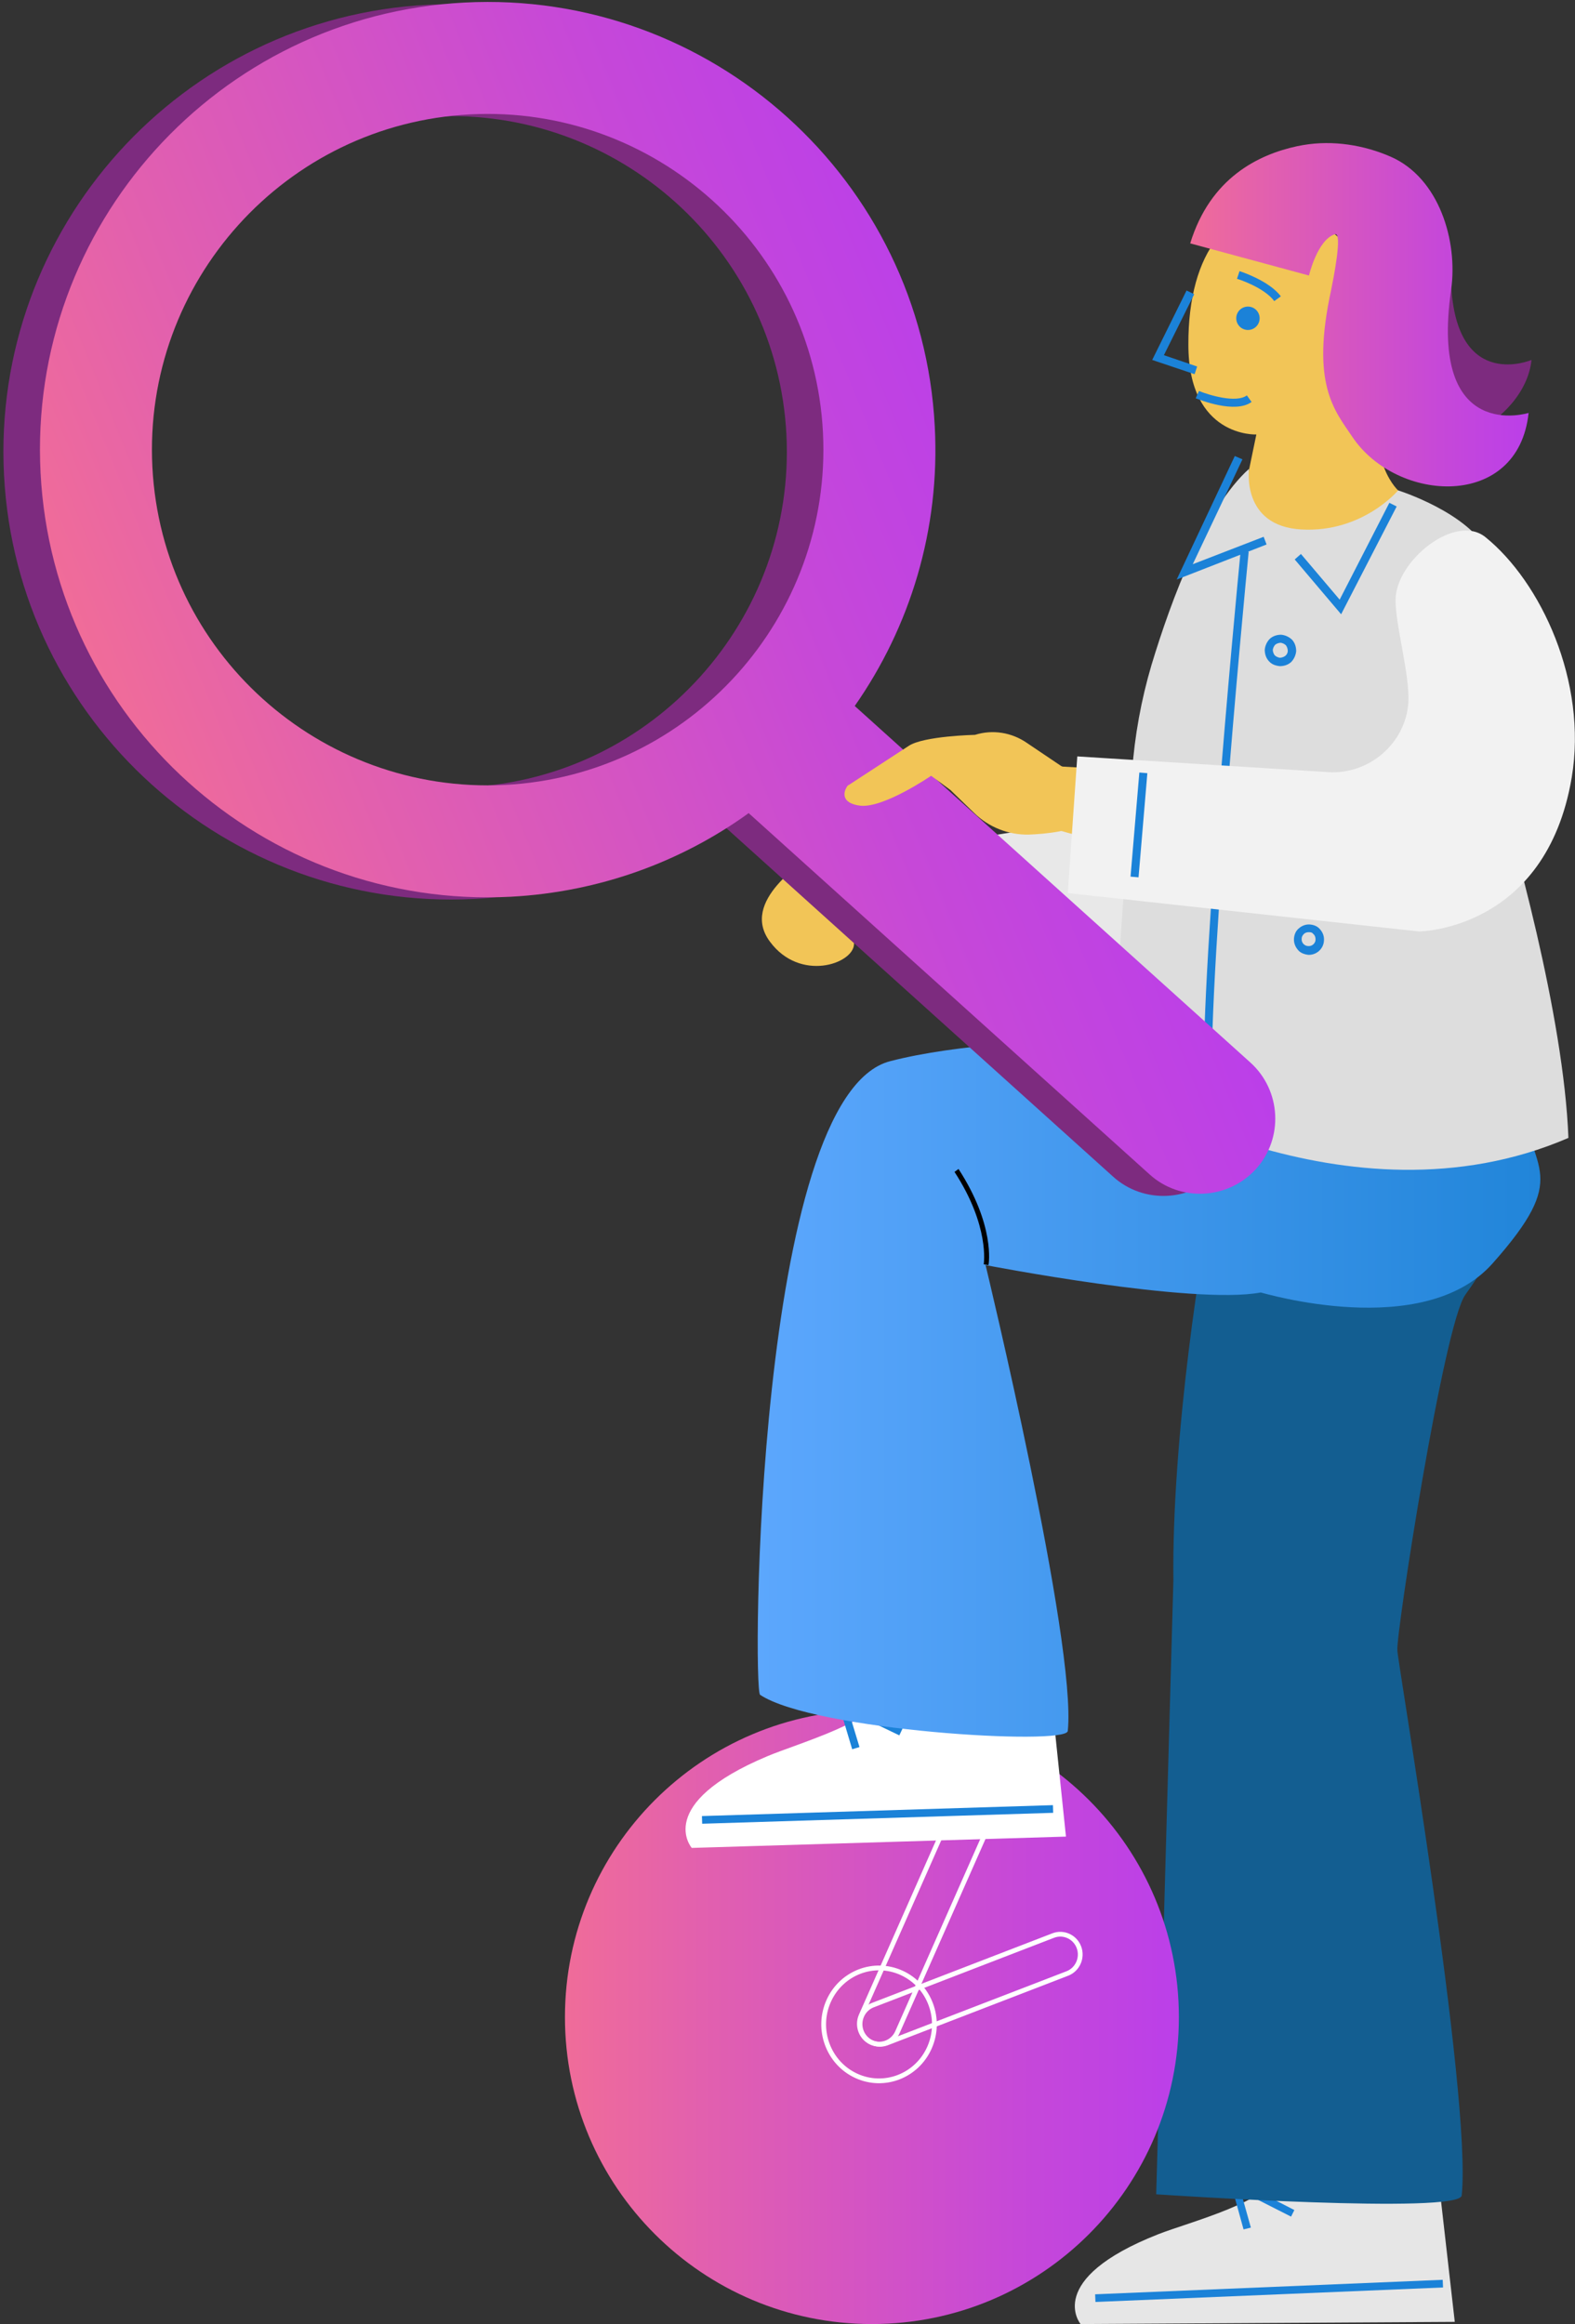 <svg width="431" height="636" viewBox="0 0 431 636" fill="none" xmlns="http://www.w3.org/2000/svg">
<rect x="0" y="0" width="431" height="636" fill="#333333" stroke="none"/>
<style>
    @keyframes rotate {
        from {
            transform: rotate(0);
        }

        to {
            transform: rotate(360deg);
        }
    }
    #minuteArrow {
        transform-origin: 55.8% 86.9%;		
        animation: rotate 3s linear infinite;
    }

    #hoursArrow {
        transform-origin: 55.8% 86.9%;		
        animation: rotate 15s linear infinite;
    }
</style>
<path d="M392.9 589.7L398.1 635.4L295.7 636C295.7 636 285.5 623.8 317 611.4C325.4 608.1 348.3 602.3 349.9 594.3L392.9 589.7Z" fill="#E6E6E6"/>
<path d="M336.3 595.6L340.3 610.1L342.3 609.6L339.5 599.6L353.3 606.6L354.2 604.8L336.3 595.6Z" fill="#1B82D8"/>
<path d="M394.8 623.889L299.686 627.857L299.773 629.955L394.887 625.987L394.8 623.889Z" fill="#1B82D8"/>
<path d="M341.2 304.9L335.1 317.8C334 320.2 333.1 322.7 332.5 325.2C328.9 340 320.6 393.8 321.1 432.5C321.1 433 316.5 597.1 316.4 600.4C316.4 600.5 316.4 600.5 316.5 600.5C319.5 600.7 399.5 606 400 600.8C402.8 573.3 381.9 451.7 382.4 451.6C381.9 447.7 395.1 362.4 401 354.3C405.5 348.1 409 342 411.5 335.9C430.8 290.1 362.6 260 341.2 304.9Z" fill="#135E91"/>
<path d="M238.6 636C284.992 636 322.6 598.392 322.6 552C322.6 505.608 284.992 468 238.6 468C192.208 468 154.6 505.608 154.6 552C154.6 598.392 192.208 636 238.6 636Z" fill="url(#paint0_linear_0_1)"/>
<path d="M238.376 558.915C235.643 557.656 234.416 554.351 235.651 551.573L265.62 483.823C266.856 481.036 270.097 479.786 272.821 481.045C275.555 482.305 276.781 485.61 275.546 488.388L245.577 556.137C244.35 558.915 241.109 560.165 238.376 558.915Z" stroke="white" stroke-width="1.304" stroke-miterlimit="10" id="minuteArrow"/>
<path d="M235.695 555.869C234.635 553.011 236.063 549.795 238.866 548.715L288.24 529.671C291.043 528.591 294.197 530.047 295.257 532.905C296.317 535.763 294.889 538.979 292.085 540.059L242.721 559.094C239.918 560.174 236.755 558.718 235.695 555.869Z" stroke="white" stroke-width="1.304" stroke-miterlimit="10" id="hoursArrow"/>
<path d="M246.777 539.916C254.407 543.427 257.797 552.573 254.355 560.344C250.912 568.124 241.941 571.581 234.32 568.07C226.698 564.569 223.299 555.414 226.742 547.643C230.185 539.863 239.155 536.406 246.777 539.916Z" stroke="white" stroke-width="1.304" stroke-miterlimit="10"/>
<path d="M287.3 460.4L291.7 502.6L189.3 505.7C189.3 505.7 178.8 493.7 210 480.6C218.3 477.1 241.1 470.7 242.5 462.7L287.3 460.4Z" fill="white"/>
<path d="M228.9 464.3L233.2 478.7L235.2 478.1L232.2 468.2L246.1 474.9L247 473L228.9 464.3Z" fill="#1B82D8"/>
<path d="M288.138 493.994L192.086 496.983L192.151 499.082L288.203 496.093L288.138 493.994Z" fill="#1B82D8"/>
<path d="M415.8 300.6C419.2 320.6 430 321.5 408.4 345.8C389.4 367.1 345.3 353.7 345 353.7C326.4 357.2 269.7 346.2 269.7 346.2C269.7 346.2 294.7 449.7 292.2 473.7C291.8 477.8 222.7 473.6 208 463.8C205.9 462.4 206.8 299.9 243.6 290.4C280.4 280.9 349.9 285.5 355 282.9C394.9 262.3 405.2 258.2 405.2 258.2L415.8 300.6Z" fill="url(#paint1_linear_0_1)"/>
<path d="M261.2 320.7C270.9 335.6 269.2 345.9 269.2 346L270.5 346.2C270.6 345.8 272.3 335.3 262.3 319.9L261.2 320.7Z" fill="black"/>
<path d="M305.4 229.2L240.3 233.3C240.3 233.3 227.3 229.7 223.6 232.8C219.9 235.9 202.4 246.6 210.7 257.7C218.9 268.8 233.5 263.8 233.7 258.4C233.9 253 226.2 252.8 233.9 253C241.6 253.2 246.2 248.9 246.2 248.9L317 252.4L305.4 229.2Z" fill="#F2C557"/>

<path d="M332.8 147C332.8 147 339.7 134.7 352.3 140C365 145.3 386.5 171.3 388.7 213.7C390.8 256.2 349.8 258.9 349.8 258.9L253.7 269.3L248.1 232.3L316.2 221.6C327.4 219.8 335.1 209.3 333.4 198.1C330.7 180.8 328.3 157.1 332.8 147Z" fill="#E8E8E8"/>
<path d="M266.554 230.248L264.287 230.633L269.764 262.872L272.032 262.487L266.554 230.248Z" fill="#4D80D3"/>
<path d="M254.2 241.8C253.4 239.6 254.7 237.1 256.9 236.4C259.1 235.6 261.6 236.9 262.3 239.1C262.7 240.2 262.6 241.3 262.1 242.4C261.6 243.4 260.7 244.2 259.6 244.6C259.5 244.6 259.3 244.7 259.2 244.7C257.1 245.1 254.9 243.9 254.2 241.8ZM257.6 238.5C257.1 238.7 256.7 239 256.4 239.5C256.2 240 256.1 240.5 256.3 241.1C256.7 242.2 257.8 242.7 258.9 242.4C259.4 242.2 259.8 241.9 260.1 241.4C260.3 240.9 260.4 240.4 260.2 239.8C260 239.3 259.7 238.9 259.2 238.6C258.8 238.4 258.3 238.3 257.8 238.4C257.7 238.4 257.7 238.5 257.6 238.5Z" fill="#4D80D3"/>
<path d="M340.3 135.8L343.8 118.9C343.8 118.9 325.2 119.8 325.2 94.3C325.1 68.8 336.7 54.3 354.1 58.2C371.5 62 382.4 86.5 378 106.7C373.7 126.9 382.9 134.5 382.9 134.5C382.9 134.5 384 160.1 371.5 161.9C358.9 163.6 334.1 149.9 340.3 135.8Z" fill="#F2C557"/>
<path d="M341.5 90.3C343.267 90.3 344.7 88.867 344.7 87.1C344.7 85.333 343.267 83.9 341.5 83.9C339.733 83.9 338.3 85.333 338.3 87.1C338.3 88.867 339.733 90.3 341.5 90.3Z" fill="#1B82D8"/>
<path d="M338.5 76.3C338.6 76.3 345.9 78.6 348.7 82.4L350.5 81.1C347.3 76.8 339.5 74.3 339.2 74.2L338.5 76.3Z" fill="#1B82D8"/>
<path d="M315.3 98.5L326.9 102.4L327.6 100.3L318.5 97.2L326.8 80.5L324.7 79.5L315.3 98.5Z" fill="#1B82D8"/>
<path d="M327.2 109C328.3 109.4 338 113.3 342.5 110L341.2 108.2C338.3 110.4 330.8 108.1 328.1 107L327.2 109Z" fill="#1B82D8"/>
<path d="M367.9 101.9C366.3 98.7 364.8 94.8 364.5 90.6C364.5 90.4 364.5 90.1 364.4 89.9C366.8 93.6 368.7 98.6 369.6 105.5C368.8 104.3 368.2 103.1 367.9 101.9Z" fill="url(#paint2_linear_0_1)"/>
<path d="M364 90.2C364 90.2 368.1 82.2 376.3 89.4C384.5 96.6 366.5 105 366.5 105L364 90.2Z" fill="#E5C35F"/>
<path d="M368.1 79.7C368.7 91.2 372.3 109.1 377.4 115.1C390.1 129.9 417.3 115.9 419.1 98.5C419.1 98.5 399.2 107 397.2 79.3C396.6 71.7 377.3 39.5 357.3 45.3C356.8 45.4 355.5 45.5 355.9 45.7C370.3 51.7 367.9 75.2 368.1 79.7Z" fill="#7D2B7F"/>
<path d="M341.8 128.3C341.8 128.3 339.6 144 356.2 144.9C372.9 145.8 382.6 134.2 382.6 134.2C382.6 134.2 402.1 140.3 407.4 151.4C411.4 159.9 409.6 194.5 408.5 210.6C414.2 229.3 427.9 277.7 429.2 311.4C368.5 337.6 303.9 296.5 303.9 296.5L309.8 211.2C310.5 201.3 312.3 191.5 315.1 182C320.6 163.8 329.9 139 341.8 128.3Z" fill="#DDDDDD"/>
<path d="M329.8 302.6L332 302.3C329.4 280.2 340.4 164.1 341.7 151L339.5 150.8C338.2 163.9 327.2 280.2 329.8 302.6Z" fill="#1B82D8"/>
<path d="M347.2 180.9C346.4 180 346.1 178.9 346.1 177.8C346.2 176.7 346.7 175.6 347.5 174.8C348.4 174 349.5 173.7 350.6 173.7C351.7 173.8 352.8 174.3 353.6 175.1C354.4 176 354.7 177.1 354.7 178.2C354.6 179.3 354.1 180.4 353.3 181.2C352.4 182 351.3 182.3 350.2 182.3C349.2 182.2 348.3 181.9 347.6 181.3C347.4 181.1 347.3 181 347.2 180.9ZM352.4 178.1C352.4 177.6 352.2 177 351.9 176.6C351.5 176.2 351 176 350.5 175.9C350 175.9 349.4 176.1 349 176.4C348.6 176.8 348.4 177.3 348.3 177.8C348.3 178.3 348.5 178.9 348.8 179.3C349.2 179.7 349.7 179.9 350.2 180C350.7 180 351.3 179.8 351.7 179.5C352.1 179.2 352.4 178.7 352.4 178.1Z" fill="#1B82D8"/>
<path d="M322 158.6L346.6 149L345.8 146.9L326.4 154.4L340 125.7L337.9 124.8L322 158.6Z" fill="#1B82D8"/>
<path d="M367 168.1L382.2 138.6L380.2 137.6L366.6 164.1L356 151.6L354.3 153.1L367 168.1Z" fill="#1B82D8"/>
<path d="M354.1 256.8C354.2 255.7 354.6 254.7 355.5 254C356.3 253.3 357.4 252.9 358.5 253C359.6 253.1 360.6 253.5 361.3 254.4C362 255.2 362.4 256.3 362.3 257.4C362.2 259.7 360.2 261.4 358 261.3C357.1 261.2 356.2 260.9 355.5 260.3C354.5 259.3 354 258.1 354.1 256.8ZM358.2 255.1C357.7 255.1 357.2 255.2 356.8 255.6C356.4 256 356.2 256.4 356.2 256.9C356.1 258 357 258.9 358 258.9C359.1 259 360 258.1 360 257.1C360 256.6 359.9 256.1 359.5 255.7C359.4 255.6 359.4 255.6 359.3 255.5C359.1 255.2 358.7 255.1 358.2 255.1Z" fill="#1B82D8"/>
<path d="M325.7 66.6L358.2 75.4C358.2 75.4 360.5 65.6 365.3 64.1C367.5 63.4 364.8 76.7 364.3 79.2C358.6 105.2 365.2 112.3 370.1 119.6C382.3 137.7 415.5 139.6 418.3 113C418.3 113 391 121.6 397.1 79.3C399 65.9 393.8 48.7 380.6 42.9C373.3 39.7 364.8 38.3 356.6 39.7C356.1 39.8 355.5 39.9 355 40C344.3 42.3 331.2 48.7 325.7 66.6Z" fill="url(#paint3_linear_0_1)"/>
<path d="M332.2 291.4L223.9 193.8C239 172.2 247.3 145.6 245.8 117.3C242.3 49.8 184.6 -2.2 117.1 1.3C49.6 4.8 -2.4 62.5 1.1 130C4.6 197.5 62.3 249.5 129.8 246C154.1 244.7 176.5 236.4 194.9 223.1C195 223.2 195.1 223.4 195.3 223.5L304.6 322C313 329.6 326.1 328.9 333.7 320.5C341.3 312 340.6 298.9 332.2 291.4ZM31.7 128.4C29.1 77.8 68.1 34.5 118.7 31.9C169.3 29.3 212.6 68.3 215.2 118.9C217.8 169.5 178.8 212.8 128.2 215.4C77.6 218 34.3 179 31.7 128.4Z" fill="#7D2B7F"/>
<path d="M342.2 290.8L233.9 193.2C249 171.6 257.3 145 255.8 116.7C252.3 49.2 194.6 -2.8 127.1 0.7C59.6 4.2 7.6 61.9 11.1 129.4C14.6 196.9 72.3 248.9 139.8 245.4C164.1 244.1 186.5 235.8 204.9 222.5C205 222.6 205.1 222.8 205.3 222.9L314.6 321.4C323 329 336.1 328.3 343.7 319.9C351.3 311.5 350.6 298.4 342.2 290.8ZM41.7 127.8C39.1 77.2 78.1 33.9 128.7 31.3C179.3 28.7 222.6 67.7 225.2 118.3C227.8 168.9 188.8 212.2 138.2 214.8C87.6 217.4 44.3 178.5 41.7 127.8Z" fill="url(#paint4_linear_0_1)"/>
<path d="M231.7 215.4C231.8 215.2 232 214.9 232.3 214.8L248.7 204.1C252.8 201.4 266.8 201.1 266.8 201.1C271.6 199.6 276.8 200.4 281 203.3L290.2 209.5C290.5 209.7 290.7 209.8 291 209.8L381.8 214.9C383 215 383.8 216.3 383.2 217.4L369.8 241C369.5 241.6 368.8 241.9 368.1 241.8C359.4 240.4 303.1 231.3 290.8 227.5C290.5 227.4 290.3 227.4 290 227.5C286.8 228.1 283.9 228.3 281.5 228.4C276 228.5 270.6 226.4 266.6 222.5L260.3 216.4C260.2 216.3 260.2 216.3 260.1 216.2L254.8 212.3C254.8 212.3 242 221.1 235.5 220.5C229.8 219.8 231 216.5 231.7 215.4Z" fill="#F2C557"/>
<path d="M381.9 164.3C381.8 153.6 398.2 140.3 406.5 147C421.6 159.2 434.5 186.5 430.1 212.8C423 254.7 388.3 254.9 388.3 254.9L292.2 244.4L294.8 207L363.5 211.3C374.6 212 384.6 203.5 385.4 192.3C385.8 184.5 381.9 171.4 381.9 164.3Z" fill="#F2F2F2"/>
<path d="M311.782 211.405L309.372 239.902L311.564 240.087L313.974 211.59L311.782 211.405Z" fill="#1B82D8"/>
<defs>
<linearGradient id="paint0_linear_0_1" x1="154.6" y1="552" x2="322.6" y2="552" gradientUnits="userSpaceOnUse">
<stop stop-color="#F06C99"/>
<stop offset="0.223" stop-color="#E260AE"/>
<stop offset="0.738" stop-color="#C648D8"/>
<stop offset="1" stop-color="#BB3FE9"/>
</linearGradient>
<linearGradient id="paint1_linear_0_1" x1="207.349" y1="366.731" x2="421.517" y2="366.731" gradientUnits="userSpaceOnUse">
<stop stop-color="#5CA7FD"/>
<stop offset="1" stop-color="#2185D9"/>
</linearGradient>
<linearGradient id="paint2_linear_0_1" x1="434.047" y1="156.155" x2="323.918" y2="60.138" gradientUnits="userSpaceOnUse">
<stop stop-color="#5A9CA5"/>
<stop offset="1" stop-color="#64AA9C"/>
</linearGradient>
<linearGradient id="paint3_linear_0_1" x1="325.7" y1="86.134" x2="418.3" y2="86.134" gradientUnits="userSpaceOnUse">
<stop stop-color="#F06C99"/>
<stop offset="0.223" stop-color="#E260AE"/>
<stop offset="0.738" stop-color="#C648D8"/>
<stop offset="1" stop-color="#BB3FE9"/>
</linearGradient>
<linearGradient id="paint4_linear_0_1" x1="46.513" y1="234.543" x2="282.495" y2="138.575" gradientUnits="userSpaceOnUse">
<stop stop-color="#F06C99"/>
<stop offset="0.223" stop-color="#E260AE"/>
<stop offset="0.738" stop-color="#C648D8"/>
<stop offset="1" stop-color="#BB3FE9"/>
</linearGradient>
<clipPath id="clip0_0_1">
<rect width="73" height="92" fill="white" transform="translate(224 479)"/>
</clipPath>
</defs>
</svg>
